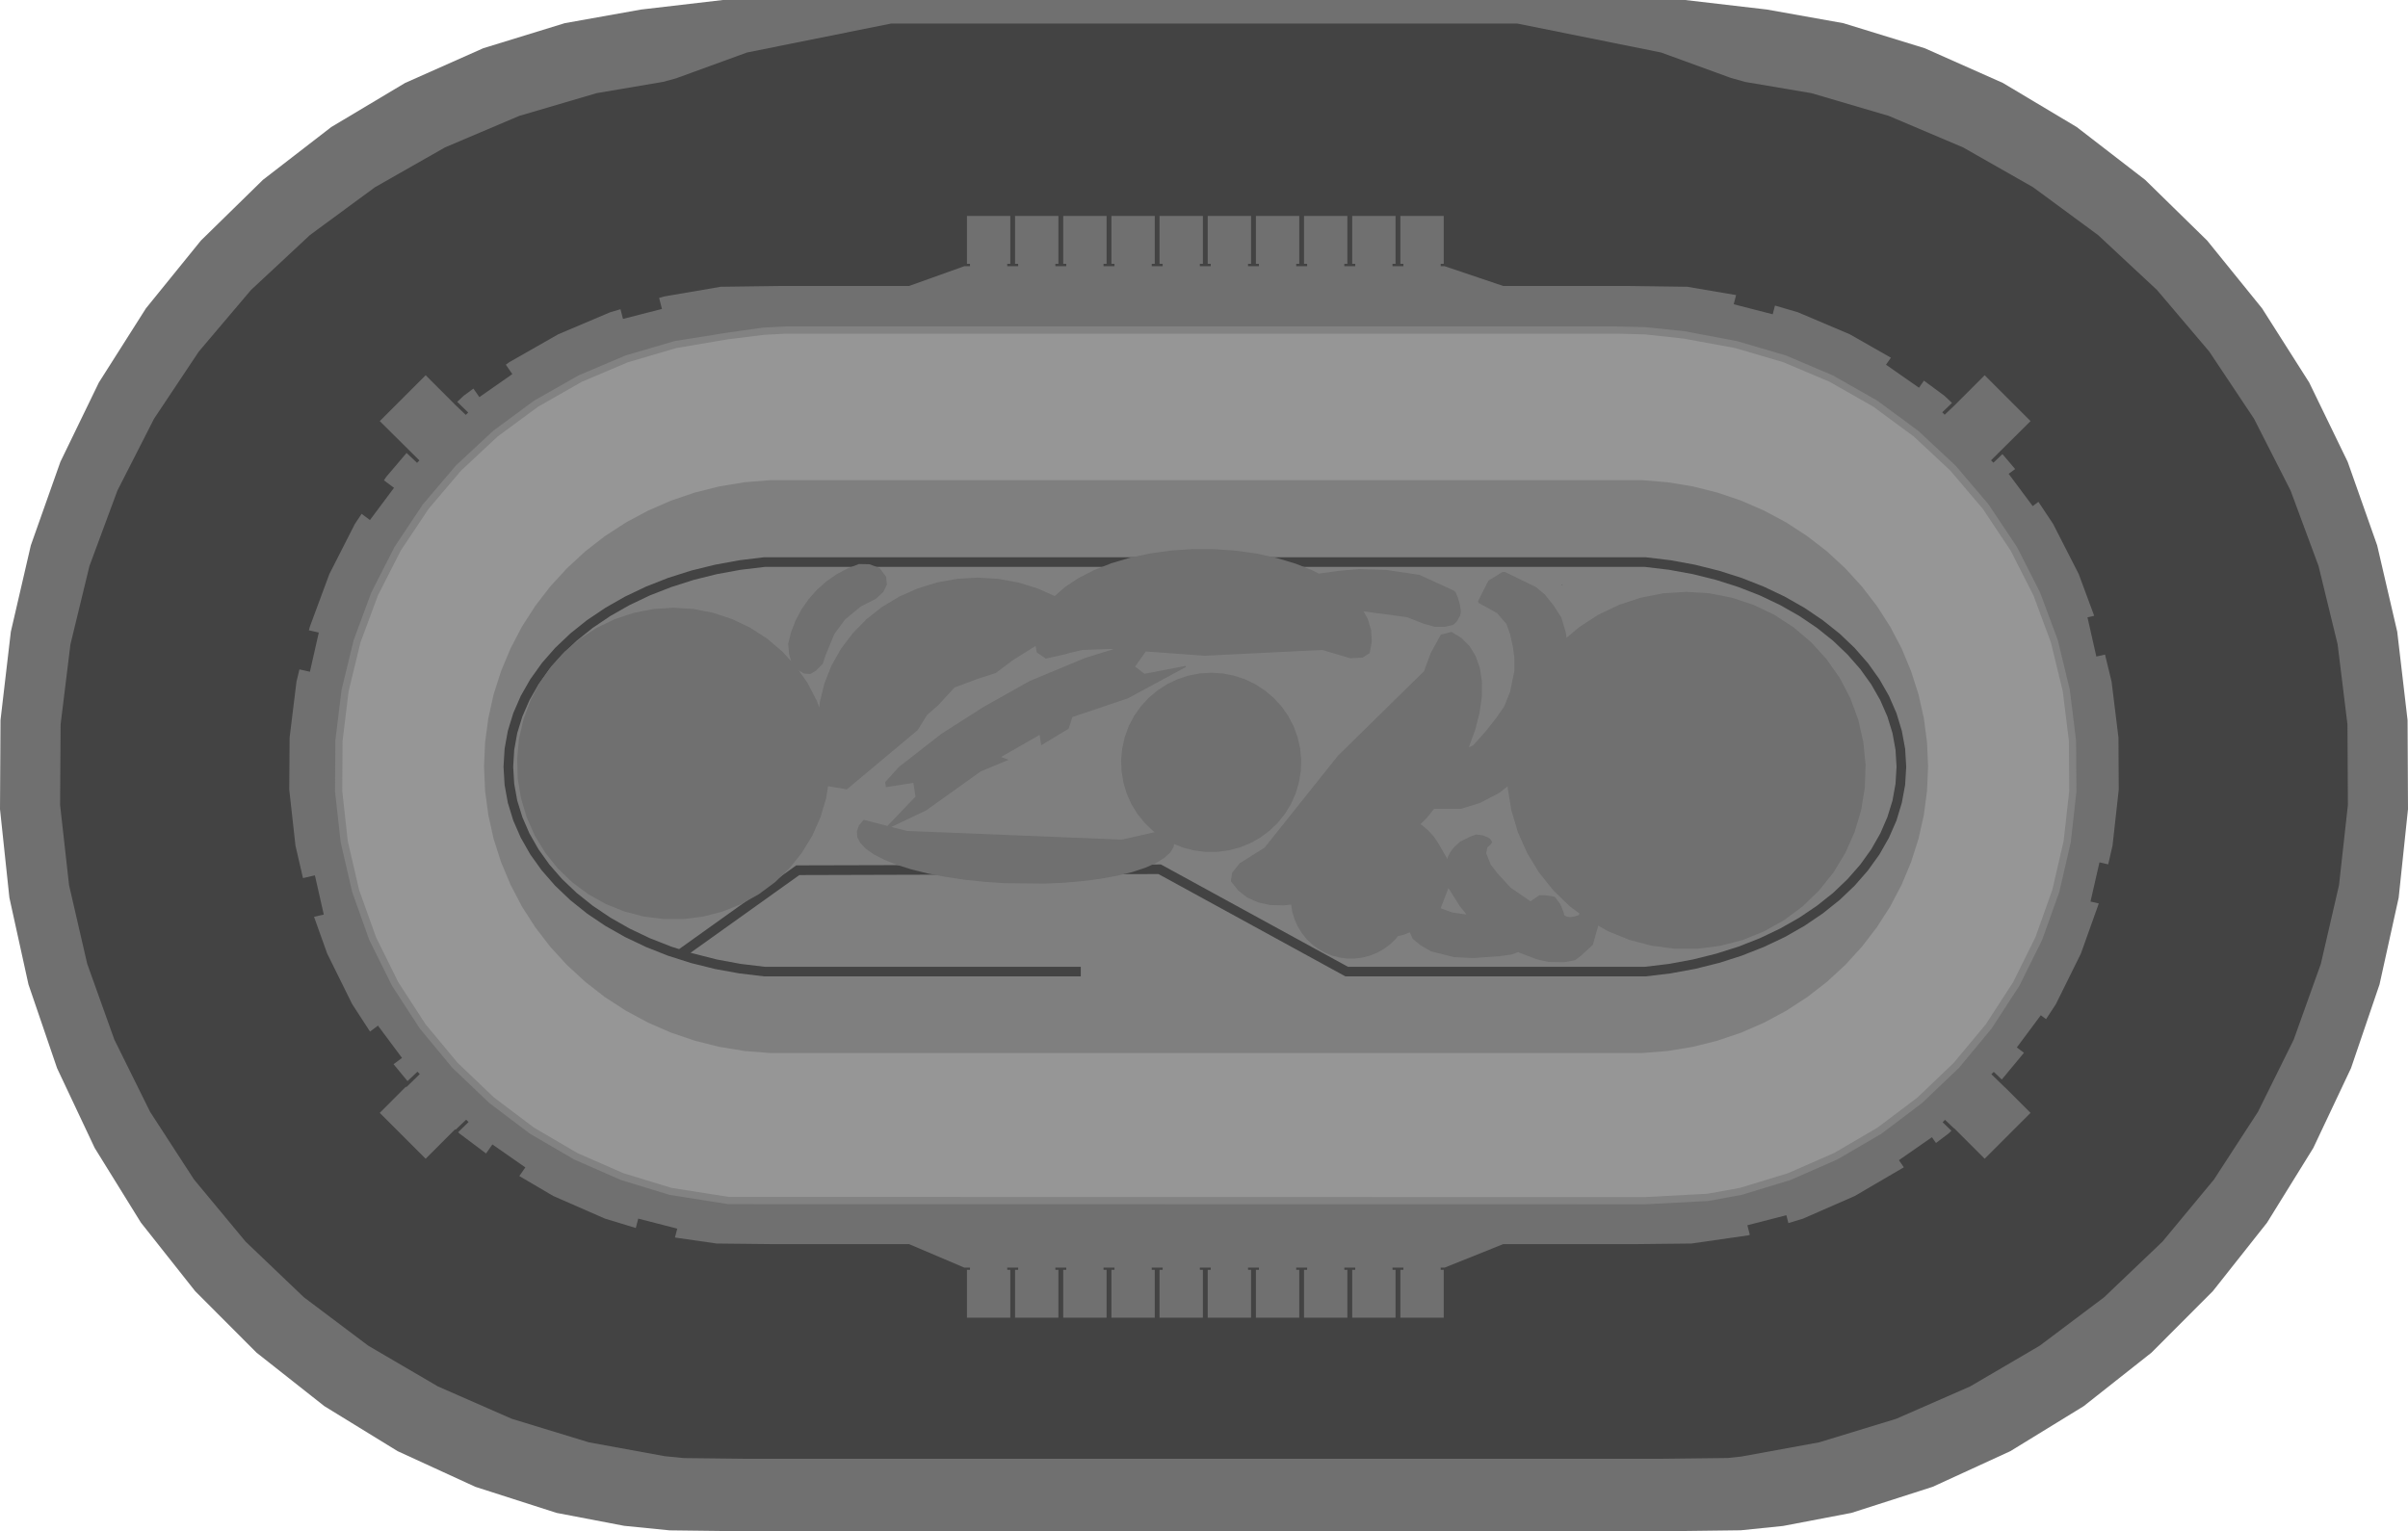 <?xml version="1.0" encoding="UTF-8" standalone="no"?>
<svg xmlns:ffdec="https://www.free-decompiler.com/flash" xmlns:xlink="http://www.w3.org/1999/xlink" ffdec:objectType="shape" height="1060.0px" width="1666.65px" xmlns="http://www.w3.org/2000/svg">
  <g transform="matrix(1.0, 0.0, 0.0, 1.0, 834.15, 531.0)">
    <path d="M603.2 -443.05 L650.55 -406.5 693.5 -364.45 731.5 -317.5 764.1 -266.2 790.75 -211.25 811.15 -153.45 825.05 -93.6 832.2 -32.4 832.5 29.2 826.05 90.5 812.8 150.55 793.05 208.55 766.95 263.8 734.95 315.5 697.45 362.9 654.95 405.5 608.05 442.55 557.3 473.7 503.5 498.4 447.3 516.45 399.95 525.5 370.65 528.5 330.9 529.0 -333.5 529.0 -370.65 528.55 -402.15 525.4 -448.95 516.45 -505.15 498.4 -558.95 473.7 -609.65 442.55 -656.6 405.5 -699.1 362.9 -736.6 315.5 -768.6 263.8 -794.65 208.55 -814.45 150.55 -827.65 90.5 -834.15 29.2 -833.8 -32.4 -826.65 -93.6 -812.8 -153.45 -792.35 -211.25 -765.7 -266.2 -733.15 -317.5 -695.1 -364.45 -652.15 -406.5 -604.85 -443.05 -553.8 -473.55 -499.7 -497.6 -443.3 -514.95 -390.4 -524.4 -333.8 -531.0 332.15 -531.0 388.8 -524.4 441.7 -514.95 498.05 -497.6 552.15 -473.55 603.2 -443.05" fill="#707070" fill-rule="evenodd" stroke="none"/>
    <path d="M524.55 -428.95 L573.05 -401.35 618.0 -368.25 658.8 -330.2 694.95 -287.6 725.9 -241.15 751.2 -191.45 770.6 -139.1 783.8 -84.85 790.6 -29.45 790.9 26.35 784.75 81.85 772.2 136.25 753.4 188.8 728.65 238.8 698.2 285.65 662.6 328.6 622.2 367.15 577.6 400.7 529.45 428.9 478.3 451.3 424.95 467.6 371.0 477.45 361.65 478.45 314.3 479.0 -316.9 479.0 -360.95 478.5 -374.0 477.2 -426.55 467.6 -479.95 451.3 -531.05 428.9 -579.25 400.7 -623.85 367.15 -664.2 328.6 -699.85 285.65 -730.25 238.8 -755.0 188.8 -773.8 136.25 -786.35 81.85 -792.55 26.35 -792.2 -29.45 -785.4 -84.85 -772.25 -139.1 -752.85 -191.45 -727.5 -241.15 -696.55 -287.6 -660.45 -330.2 -619.65 -368.25 -574.65 -401.35 -526.15 -428.95 -474.8 -450.75 -421.25 -466.5 -375.05 -474.35 -366.25 -476.75 -317.15 -494.65 -217.35 -514.7 216.0 -514.7 315.55 -494.65 363.55 -477.15 373.85 -474.25 419.6 -466.5 473.15 -450.75 524.55 -428.95" fill="#434343" fill-rule="evenodd" stroke="none"/>
    <path d="M392.8 -313.4 L394.35 -319.45 410.25 -314.8 446.15 -299.55 474.6 -283.35 471.2 -278.5 494.05 -262.55 497.45 -267.45 511.5 -257.1 516.9 -252.05 510.15 -245.55 511.8 -243.85 519.7 -251.35 519.7 -251.4 539.5 -271.2 571.25 -239.45 543.9 -212.3 545.55 -210.65 551.8 -216.6 560.6 -206.25 556.1 -202.95 572.75 -180.6 576.7 -183.55 586.85 -168.3 604.6 -133.55 615.3 -104.65 610.65 -103.6 616.8 -76.45 622.8 -77.8 627.35 -59.05 632.1 -20.35 632.3 15.7 628.0 54.45 625.0 67.45 618.95 66.05 612.75 93.2 618.5 94.5 606.1 129.2 588.8 164.2 582.0 174.6 578.35 171.9 561.75 194.2 566.7 197.9 551.35 216.4 545.8 211.1 544.15 212.75 553.6 221.95 553.6 221.85 571.25 239.5 539.5 271.25 518.35 250.1 518.25 250.2 512.05 244.3 510.4 246.0 516.5 251.9 514.4 253.85 505.8 260.35 503.0 256.35 480.15 272.25 483.5 277.1 483.25 277.35 449.6 297.05 413.85 312.7 403.65 315.8 402.25 310.35 375.25 317.3 376.95 323.95 375.85 324.3 336.5 329.95 299.25 330.35 206.3 330.35 165.7 346.65 163.0 346.65 163.0 348.15 165.1 348.15 165.1 381.3 135.1 381.3 135.1 348.15 137.2 348.15 137.2 346.65 129.65 346.65 129.65 348.15 131.75 348.15 131.75 381.3 101.75 381.3 101.75 348.15 103.85 348.15 103.85 346.65 96.3 346.65 96.3 348.15 98.4 348.15 98.4 381.3 68.4 381.3 68.4 348.15 70.55 348.15 70.55 346.65 63.0 346.65 63.0 348.15 65.1 348.15 65.1 381.3 35.1 381.3 35.1 348.15 37.2 348.15 37.2 346.65 29.65 346.65 29.65 348.15 31.75 348.15 31.75 381.3 1.75 381.3 1.75 348.15 3.85 348.15 3.85 346.65 -3.7 346.65 -3.7 348.15 -1.6 348.15 -1.6 381.3 -31.6 381.3 -31.6 348.15 -29.45 348.15 -29.45 346.65 -37.0 346.65 -37.0 348.15 -34.9 348.15 -34.9 381.3 -64.9 381.3 -64.9 348.15 -62.8 348.15 -62.8 346.65 -70.35 346.65 -70.35 348.15 -68.25 348.15 -68.25 381.3 -98.25 381.3 -98.25 348.15 -96.15 348.15 -96.15 346.65 -103.7 346.65 -103.7 348.15 -101.6 348.15 -101.6 381.3 -131.6 381.3 -131.6 348.15 -129.45 348.15 -129.45 346.65 -137.0 346.65 -137.0 348.15 -134.9 348.15 -134.9 381.3 -164.9 381.3 -164.9 348.15 -162.8 348.15 -162.8 346.65 -166.7 346.65 -205.0 330.35 -301.05 330.35 -338.15 329.95 -367.0 325.8 -365.4 319.65 -392.4 312.7 -394.1 319.2 -415.45 312.7 -451.2 297.05 -474.7 283.25 -470.55 277.25 -493.35 261.35 -497.75 267.6 -516.05 253.85 -517.05 252.9 -509.85 245.85 -511.5 244.2 -518.85 251.2 -519.15 250.85 -539.55 271.25 -571.3 239.5 -553.1 221.25 -553.05 221.85 -543.6 212.65 -545.25 211.0 -552.1 217.5 -561.75 205.8 -555.9 201.45 -572.55 179.1 -578.05 183.2 -590.4 164.2 -607.7 129.2 -616.8 103.75 -610.05 102.2 -616.2 75.05 -624.45 76.95 -629.65 54.45 -633.95 15.7 -633.7 -20.35 -628.95 -59.05 -626.9 -67.55 -619.65 -65.9 -613.5 -93.05 -620.35 -94.6 -619.75 -96.95 -606.2 -133.55 -588.5 -168.3 -583.85 -175.25 -578.1 -170.95 -561.45 -193.25 -568.4 -198.45 -566.9 -200.75 -552.75 -217.4 -545.5 -210.55 -543.85 -212.2 -571.3 -239.45 -539.55 -271.2 -519.65 -251.3 -519.65 -251.25 -511.75 -243.75 -510.1 -245.4 -517.7 -252.8 -513.1 -257.1 -506.5 -261.95 -502.35 -256.05 -479.55 -272.0 -484.05 -278.5 -481.65 -280.25 -447.8 -299.55 -411.85 -314.8 -404.7 -316.9 -402.95 -310.2 -376.0 -317.1 -377.95 -324.75 -374.45 -325.75 -335.3 -332.45 -293.95 -333.0 -205.0 -333.0 -166.7 -346.7 -162.8 -346.7 -162.8 -348.35 -164.9 -348.35 -164.9 -381.5 -134.9 -381.5 -134.9 -348.35 -137.0 -348.35 -137.0 -346.7 -129.45 -346.7 -129.45 -348.35 -131.6 -348.35 -131.6 -381.5 -101.6 -381.5 -101.6 -348.35 -103.7 -348.35 -103.7 -346.7 -96.15 -346.7 -96.15 -348.35 -98.25 -348.35 -98.25 -381.5 -68.25 -381.5 -68.25 -348.35 -70.35 -348.35 -70.35 -346.7 -62.8 -346.7 -62.8 -348.35 -64.9 -348.35 -64.9 -381.5 -34.9 -381.5 -34.9 -348.35 -37.0 -348.35 -37.0 -346.7 -29.45 -346.7 -29.45 -348.35 -31.6 -348.35 -31.6 -381.5 -1.6 -381.5 -1.6 -348.35 -3.7 -348.35 -3.7 -346.7 3.85 -346.7 3.85 -348.35 1.75 -348.35 1.75 -381.5 31.75 -381.5 31.75 -348.35 29.65 -348.35 29.65 -346.7 37.2 -346.7 37.2 -348.35 35.1 -348.35 35.1 -381.5 65.1 -381.5 65.1 -348.35 63.0 -348.35 63.0 -346.7 70.55 -346.7 70.55 -348.35 68.4 -348.35 68.4 -381.5 98.4 -381.5 98.4 -348.35 96.3 -348.35 96.3 -346.7 103.85 -346.7 103.85 -348.35 101.75 -348.35 101.75 -381.5 131.75 -381.5 131.75 -348.35 129.65 -348.35 129.65 -346.7 137.2 -346.7 137.2 -348.35 135.1 -348.35 135.1 -381.5 165.1 -381.5 165.1 -348.35 163.0 -348.35 163.0 -346.7 165.7 -346.7 206.3 -333.0 292.85 -333.0 333.65 -332.45 367.45 -326.7 365.8 -320.35 392.8 -313.4" fill="#707070" fill-rule="evenodd" stroke="none"/>
    <path d="M387.65 -287.0 L417.3 -276.0 468.0 -250.0 505.0 -218.35 535.65 -185.7 556.0 -156.7 570.65 -128.7 587.0 -89.0 599.3 -28.0 600.1 9.85 598.55 31.2 593.4 63.65 581.65 104.8 562.8 147.0 539.0 183.4 510.3 217.0 470.75 249.0 436.55 270.1 389.0 288.3 345.0 299.0 305.5 301.0 -291.0 301.0 -330.5 299.5 -389.45 289.4 -425.45 274.0 -458.35 256.3 -492.35 231.65 -515.7 210.3 -535.0 187.0 -554.35 159.65 -571.0 128.3 -583.0 99.0 -593.0 65.65 -600.35 21.0 -599.7 -23.0 -595.0 -53.0 -586.35 -86.35 -575.7 -117.7 -565.0 -139.7 -541.7 -175.7 -519.7 -203.7 -495.7 -227.0 -469.0 -247.0 -446.35 -261.0 -411.0 -279.0 -380.35 -287.7 -337.0 -297.0 -307.0 -302.0 295.0 -302.35 335.0 -298.35 387.65 -287.0" fill="#969696" fill-rule="evenodd" stroke="none"/>
    <path d="M331.0 -296.6 L304.2 -299.5 284.15 -300.0 -289.7 -300.0 -305.2 -299.2 -330.85 -296.0 -366.15 -290.0 -399.5 -280.2 -431.5 -266.65 -461.65 -249.45 -489.65 -228.85 -515.05 -205.15 -537.55 -178.65 -556.8 -149.75 -572.55 -118.8 -584.65 -86.2 -592.85 -52.45 -597.05 -17.95 -597.25 16.75 -593.45 51.3 -585.6 85.15 -573.9 117.85 -558.5 149.0 -539.6 178.15 -517.4 204.85 -492.25 228.85 -464.5 249.75 -434.55 267.3 Q-418.6 274.3 -402.7 281.25 L-369.5 291.4 -329.6 297.7 304.2 297.8 347.6 295.5 370.2 291.4 403.4 281.25 Q419.35 274.3 435.25 267.3 L465.25 249.75 493.0 228.85 518.1 204.85 540.3 178.15 559.2 149.0 574.65 117.85 586.3 85.15 594.15 51.3 598.0 16.75 597.8 -17.95 593.55 -52.45 585.35 -86.2 573.25 -118.8 557.5 -149.75 538.25 -178.65 515.75 -205.15 490.35 -228.85 462.4 -249.45 432.2 -266.65 400.2 -280.2 366.9 -290.0 331.0 -296.6 M304.6 -304.5 L331.65 -301.7 368.0 -294.85 401.9 -284.9 434.4 -271.1 465.1 -253.65 493.55 -232.7 519.4 -208.6 542.25 -181.7 561.85 -152.3 577.85 -120.8 590.15 -87.7 598.45 -53.35 602.75 -18.3 603.0 17.05 599.1 52.15 591.15 86.55 579.25 119.8 563.55 151.45 544.3 181.1 521.75 208.3 496.2 232.65 468.0 253.95 437.5 271.75 405.15 285.95 371.4 296.25 348.2 300.5 304.35 302.8 -330.0 302.7 -370.6 296.3 -404.45 285.95 -436.8 271.75 -467.3 253.95 -495.5 232.65 -521.05 208.3 -543.6 181.1 -562.85 151.45 -578.55 119.8 -590.4 86.55 -598.35 52.15 -602.25 17.05 -602.05 -18.3 -597.75 -53.35 -589.4 -87.7 -577.15 -120.8 -561.1 -152.3 -541.55 -181.7 -518.7 -208.6 -492.85 -232.7 -464.4 -253.65 -433.7 -271.1 -401.2 -284.9 -367.25 -294.85 -330.3 -300.75 -305.85 -304.2 -289.9 -305.0 284.2 -305.0 304.6 -304.5" fill="#828282" fill-rule="evenodd" stroke="none"/>
    <path d="M474.15 -97.05 L482.05 -82.0 488.55 -66.35 493.7 -50.25 497.4 -33.8 499.6 -17.05 500.35 -0.25 499.6 16.6 497.4 33.3 493.7 49.8 488.55 65.9 482.05 81.5 474.15 96.55 464.95 110.9 454.55 124.45 443.0 137.1 430.35 148.75 416.7 159.35 402.2 168.75 386.9 177.0 370.95 183.95 354.4 189.55 337.45 193.8 320.2 196.65 302.75 198.05 -301.5 198.05 -318.95 196.65 -336.25 193.8 -353.2 189.55 -369.7 183.95 -385.65 177.0 -400.95 168.75 -415.5 159.35 -429.1 148.75 -441.75 137.1 -453.35 124.45 -463.75 110.9 -472.95 96.55 -480.8 81.5 -487.35 65.9 -492.5 49.8 -496.15 33.3 -498.4 16.6 -499.15 -0.25 -498.4 -17.05 -496.15 -33.8 -492.5 -50.25 -487.35 -66.35 -480.8 -82.0 -472.95 -97.05 -463.75 -111.4 -453.35 -124.9 -441.75 -137.55 -429.1 -149.25 -415.5 -159.8 -400.95 -169.25 -385.65 -177.45 -369.7 -184.4 -353.2 -190.0 -336.25 -194.25 -318.95 -197.1 -301.5 -198.55 302.75 -198.55 320.2 -197.1 337.45 -194.25 354.4 -190.0 370.95 -184.4 386.9 -177.45 402.2 -169.25 416.7 -159.8 430.35 -149.25 443.0 -137.55 454.55 -124.9 464.95 -111.4 474.15 -97.05" fill="#7f7f7f" fill-rule="evenodd" stroke="none"/>
    <path d="M247.45 -126.0 L246.55 -126.15 246.95 -126.35 247.45 -126.0" fill="#434343" fill-rule="evenodd" stroke="none"/>
    <path d="M466.65 -60.75 L473.25 -49.2 478.45 -37.25 482.15 -25.05 484.45 -12.6 485.2 -0.1 484.45 12.45 482.15 24.85 478.45 37.1 473.25 49.0 466.65 60.6 458.6 71.8 449.45 82.25 439.0 92.2 438.85 92.3 427.35 101.5 427.25 101.55 414.7 110.05 401.1 117.8 386.6 124.65 371.25 130.7 355.45 135.75 355.35 135.75 339.0 139.85 338.85 139.85 322.0 142.95 304.8 145.0 97.05 145.0 -32.35 74.15 -280.9 74.85 -356.2 128.65 -338.0 133.3 -321.55 136.35 -304.85 138.35 -86.1 138.35 -86.1 145.0 -305.25 145.0 -322.65 142.9 -339.45 139.85 -339.55 139.8 -355.9 135.75 -371.9 130.65 -387.05 124.65 -401.65 117.7 -415.15 110.05 -427.85 101.5 -439.55 92.1 -449.9 82.25 -459.25 71.55 -467.1 60.6 -473.7 49.0 -478.9 37.1 -482.65 24.85 -484.9 12.45 -485.65 -0.1 -484.9 -12.6 -482.65 -25.05 -478.9 -37.25 -473.7 -49.2 -467.1 -60.75 -459.05 -72.0 -449.9 -82.45 -439.3 -92.5 -427.85 -101.65 -415.05 -110.25 -401.55 -117.95 -387.05 -124.85 -371.7 -130.9 -355.8 -135.95 -339.35 -140.0 -322.45 -143.1 -305.25 -145.2 304.8 -145.2 322.2 -143.1 339.1 -140.0 355.45 -135.9 355.55 -135.9 371.35 -130.85 386.7 -124.8 401.1 -117.95 414.8 -110.15 427.35 -101.65 439.1 -92.3 449.45 -82.45 458.8 -71.75 466.65 -60.75 M461.0 -57.15 L453.45 -67.7 444.6 -77.8 434.6 -87.35 423.4 -96.3 411.2 -104.55 398.0 -112.05 383.95 -118.75 369.1 -124.55 353.6 -129.5 337.55 -133.5 321.1 -136.5 304.4 -138.5 -304.85 -138.5 -321.55 -136.5 -338.0 -133.5 -354.05 -129.5 -369.55 -124.55 -384.4 -118.75 -398.45 -112.05 -411.65 -104.55 -423.9 -96.3 -435.05 -87.35 -445.1 -77.8 -453.9 -67.7 -461.45 -57.15 -467.7 -46.2 -472.6 -34.95 -476.15 -23.45 -478.25 -11.8 -478.95 -0.1 -478.25 11.65 -476.15 23.3 -472.6 34.75 -467.7 46.05 -461.45 57.0 -453.9 67.55 -445.1 77.65 -435.05 87.2 -423.9 96.1 -411.65 104.35 -398.45 111.85 -384.4 118.55 Q-376.95 121.5 -369.55 124.4 L-364.1 126.1 -283.05 68.15 -30.65 67.5 98.8 138.35 304.4 138.35 321.1 136.35 337.55 133.3 353.6 129.3 369.1 124.4 383.95 118.55 398.0 111.85 411.2 104.35 423.4 96.1 434.6 87.2 444.6 77.65 453.45 67.55 461.0 57.0 467.25 46.05 472.15 34.75 475.7 23.3 477.8 11.65 478.5 -0.1 477.8 -11.8 475.7 -23.45 472.15 -34.95 467.25 -46.2 461.0 -57.15" fill="#434343" fill-rule="evenodd" stroke="none"/>
    <path d="M180.65 102.15 L180.0 101.0 176.15 96.3 168.35 83.85 163.0 97.85 171.0 100.75 180.65 102.15 M241.05 85.55 L231.1 73.15 222.85 59.6 216.4 45.15 211.9 29.95 209.35 14.3 209.35 13.4 203.5 18.0 190.0 25.0 177.0 29.0 158.45 29.0 153.4 35.2 149.05 39.65 150.15 40.35 154.35 43.95 158.1 48.05 161.25 52.6 167.65 63.8 168.0 62.15 169.5 59.3 171.8 56.0 176.5 51.65 183.65 48.15 187.5 46.8 189.8 47.0 192.65 47.5 196.15 49.0 197.5 50.15 198.65 52.0 197.65 53.65 195.3 55.65 194.5 59.8 197.65 67.65 202.3 73.65 211.3 83.5 225.15 93.0 231.3 88.8 235.0 88.8 240.8 89.65 242.0 90.0 243.3 91.5 244.0 92.65 245.5 94.5 246.15 95.8 248.15 100.8 248.5 102.65 250.3 103.65 252.65 104.0 256.3 103.3 258.3 102.65 259.1 101.5 252.45 96.6 241.05 85.55 M301.45 -117.2 L317.05 -120.25 332.95 -121.25 348.85 -120.25 364.45 -117.2 379.55 -112.2 393.9 -105.35 407.2 -96.7 419.35 -86.4 430.0 -74.7 439.15 -61.7 446.5 -47.65 452.0 -32.75 455.5 -17.3 457.05 -1.55 456.55 14.3 454.0 29.95 449.45 45.15 443.05 59.6 434.8 73.15 424.85 85.55 413.45 96.6 400.7 106.05 386.8 113.85 Q379.45 116.85 372.05 119.8 L356.7 123.8 340.9 125.85 325.0 125.85 309.2 123.8 293.8 119.8 279.1 113.85 271.95 109.85 271.8 110.8 268.3 123.15 260.3 130.5 256.0 133.8 248.8 135.15 237.5 135.0 229.5 133.15 217.5 128.65 216.8 128.15 212.1 129.85 203.85 131.0 185.4 132.3 172.1 131.65 156.3 127.65 149.0 123.4 143.65 119.0 141.6 114.5 137.9 116.0 133.35 117.2 131.9 119.05 128.05 122.75 123.75 125.95 119.1 128.6 114.15 130.6 108.95 131.95 103.65 132.65 98.3 132.65 93.0 131.95 87.8 130.6 82.85 128.6 78.2 125.95 73.9 122.75 70.05 119.05 66.75 114.85 63.95 110.3 61.8 105.4 60.25 100.25 59.45 95.25 54.4 95.85 44.95 95.6 36.45 93.75 29.0 90.35 22.75 85.45 17.75 79.1 18.6 73.35 23.85 66.7 41.1 55.85 91.9 -7.8 151.5 -66.35 156.1 -78.9 163.15 -91.65 170.45 -93.5 177.3 -89.35 182.95 -83.7 187.2 -76.75 190.1 -68.5 191.55 -59.15 191.5 -48.85 189.95 -37.75 187.0 -26.05 182.45 -13.55 185.5 -15.0 194.0 -24.5 201.5 -34.0 207.0 -42.0 211.0 -52.0 214.0 -66.5 214.0 -75.5 213.0 -83.0 211.0 -92.0 208.5 -99.0 202.0 -106.5 189.1 -113.65 188.85 -114.75 196.0 -129.0 205.65 -134.95 207.45 -135.0 229.0 -124.5 235.0 -119.5 241.0 -112.0 246.5 -103.5 249.5 -93.5 250.15 -89.45 258.7 -96.7 272.0 -105.35 286.35 -112.2 301.45 -117.2" fill="#707070" fill-rule="evenodd" stroke="none"/>
    <path d="M-381.8 -109.35 L-367.95 -110.25 -354.1 -109.35 -340.5 -106.7 -327.3 -102.35 -314.8 -96.35 -303.15 -88.8 -292.6 -79.85 -286.55 -73.2 -288.0 -78.0 -288.65 -85.3 -286.55 -93.5 -283.45 -101.5 -279.4 -109.1 -274.45 -116.2 -268.7 -122.7 -262.2 -128.45 -255.15 -133.4 -247.6 -137.4 -239.65 -140.5 -232.35 -140.35 -225.35 -137.7 -220.8 -131.65 -220.3 -126.15 -222.8 -121.15 -228.0 -116.35 -238.3 -111.15 -249.35 -102.0 -256.7 -92.0 -262.8 -77.15 -264.7 -71.35 -269.35 -66.7 -273.35 -64.35 -277.8 -64.65 -281.3 -66.85 -275.3 -58.3 -268.9 -46.0 -267.1 -41.15 -266.7 -45.1 -263.55 -57.85 -258.65 -70.2 -252.1 -81.8 -243.95 -92.55 -234.45 -102.3 -223.65 -110.8 -211.75 -117.95 -199.0 -123.6 -185.55 -127.75 -171.65 -130.25 -157.5 -131.1 -143.35 -130.25 -129.45 -127.75 -116.0 -123.6 -104.15 -118.35 -97.0 -124.6 -87.65 -130.8 -76.9 -136.3 -64.9 -141.05 -51.9 -144.9 -38.0 -147.85 -23.55 -149.85 -8.7 -150.85 6.25 -150.8 21.1 -149.75 35.55 -147.75 49.4 -144.7 62.45 -140.8 74.4 -136.05 78.65 -133.85 91.65 -135.7 106.3 -137.0 125.65 -136.35 148.3 -133.0 Q160.25 -127.5 172.15 -122.05 L173.3 -120.95 175.0 -117.0 176.3 -112.35 177.0 -107.7 176.5 -104.85 174.15 -100.7 171.65 -98.35 165.65 -97.0 159.0 -97.0 151.65 -99.0 139.65 -103.7 109.65 -107.7 112.5 -102.55 114.85 -94.7 115.3 -86.75 113.85 -78.85 109.0 -75.7 100.5 -75.25 81.0 -81.0 -0.35 -77.0 -41.1 -79.95 -48.5 -69.5 -42.0 -64.5 -13.5 -70.0 -13.35 -69.2 -53.5 -47.5 -91.9 -34.55 -94.5 -26.5 -113.5 -15.0 -114.6 -22.2 -141.3 -6.9 -136.0 -5.0 -155.35 3.1 -193.0 30.0 -217.2 41.55 -206.35 44.3 -57.7 50.3 -34.95 45.15 -36.3 44.15 -42.0 38.6 -47.0 32.4 -51.15 25.6 -54.4 18.3 -56.65 10.65 -57.9 2.8 -58.2 -5.15 -57.4 -13.05 -55.65 -20.8 -52.9 -28.3 -49.2 -35.35 -44.6 -41.85 -39.25 -47.75 -33.15 -52.9 -26.45 -57.25 -19.25 -60.7 -11.7 -63.2 -3.85 -64.75 4.15 -65.25 12.1 -64.75 19.95 -63.2 27.55 -60.7 34.75 -57.25 41.4 -52.9 47.5 -47.75 52.9 -41.85 57.45 -35.35 61.15 -28.3 63.9 -20.8 65.7 -13.05 66.45 -5.15 66.2 2.8 64.9 10.65 62.65 18.3 59.4 25.6 55.25 32.4 50.3 38.6 44.55 44.15 38.15 48.9 31.2 52.8 23.8 55.8 16.05 57.8 8.15 58.8 0.15 58.8 -7.8 57.8 -15.5 55.8 -21.5 53.35 -21.8 55.25 -24.15 59.2 -28.3 63.0 -34.1 66.55 -41.5 69.8 -50.4 72.75 -60.6 75.25 -72.0 77.35 -84.3 79.0 -97.45 80.15 -111.1 80.75 -139.2 80.45 -153.15 79.5 -166.75 78.05 -179.8 76.1 -192.0 73.75 -203.25 70.95 -213.25 67.8 -221.95 64.35 -229.15 60.65 -234.75 56.75 -238.65 52.7 -240.8 48.6 -241.1 44.55 -239.65 40.5 -236.35 36.6 -219.95 40.85 -200.5 20.5 -202.0 11.0 -221.0 14.0 -221.5 10.5 -212.0 0.0 -182.5 -23.0 -153.5 -41.5 -121.5 -59.5 -83.0 -75.5 -63.45 -81.55 -65.45 -81.7 -85.0 -81.0 -94.95 -78.65 -96.15 -78.2 -110.35 -75.0 -116.55 -79.3 -117.4 -83.75 -133.0 -74.0 -145.0 -65.0 -157.5 -61.0 -173.5 -55.0 -185.0 -42.5 -192.5 -36.0 -199.0 -25.5 -248.0 15.5 -261.0 13.35 -262.35 21.65 -266.3 34.9 -271.9 47.55 -279.1 59.35 -287.75 70.2 -297.75 79.8 -308.85 88.05 -320.95 94.85 -333.8 100.05 -347.25 103.55 -361.0 105.3 -374.9 105.3 -388.65 103.55 -402.1 100.05 -414.95 94.85 -427.05 88.05 -438.15 79.8 -448.15 70.2 -456.8 59.35 -464.0 47.55 -469.6 34.9 -473.55 21.65 -475.8 8.0 -476.2 -5.8 -474.9 -19.55 -471.8 -33.05 -467.0 -46.0 -460.6 -58.3 -452.65 -69.6 -443.3 -79.85 -432.75 -88.8 -421.1 -96.35 -408.6 -102.35 -395.45 -106.7 -381.8 -109.35" fill="#707070" fill-rule="evenodd" stroke="none"/>
  </g>
</svg>
